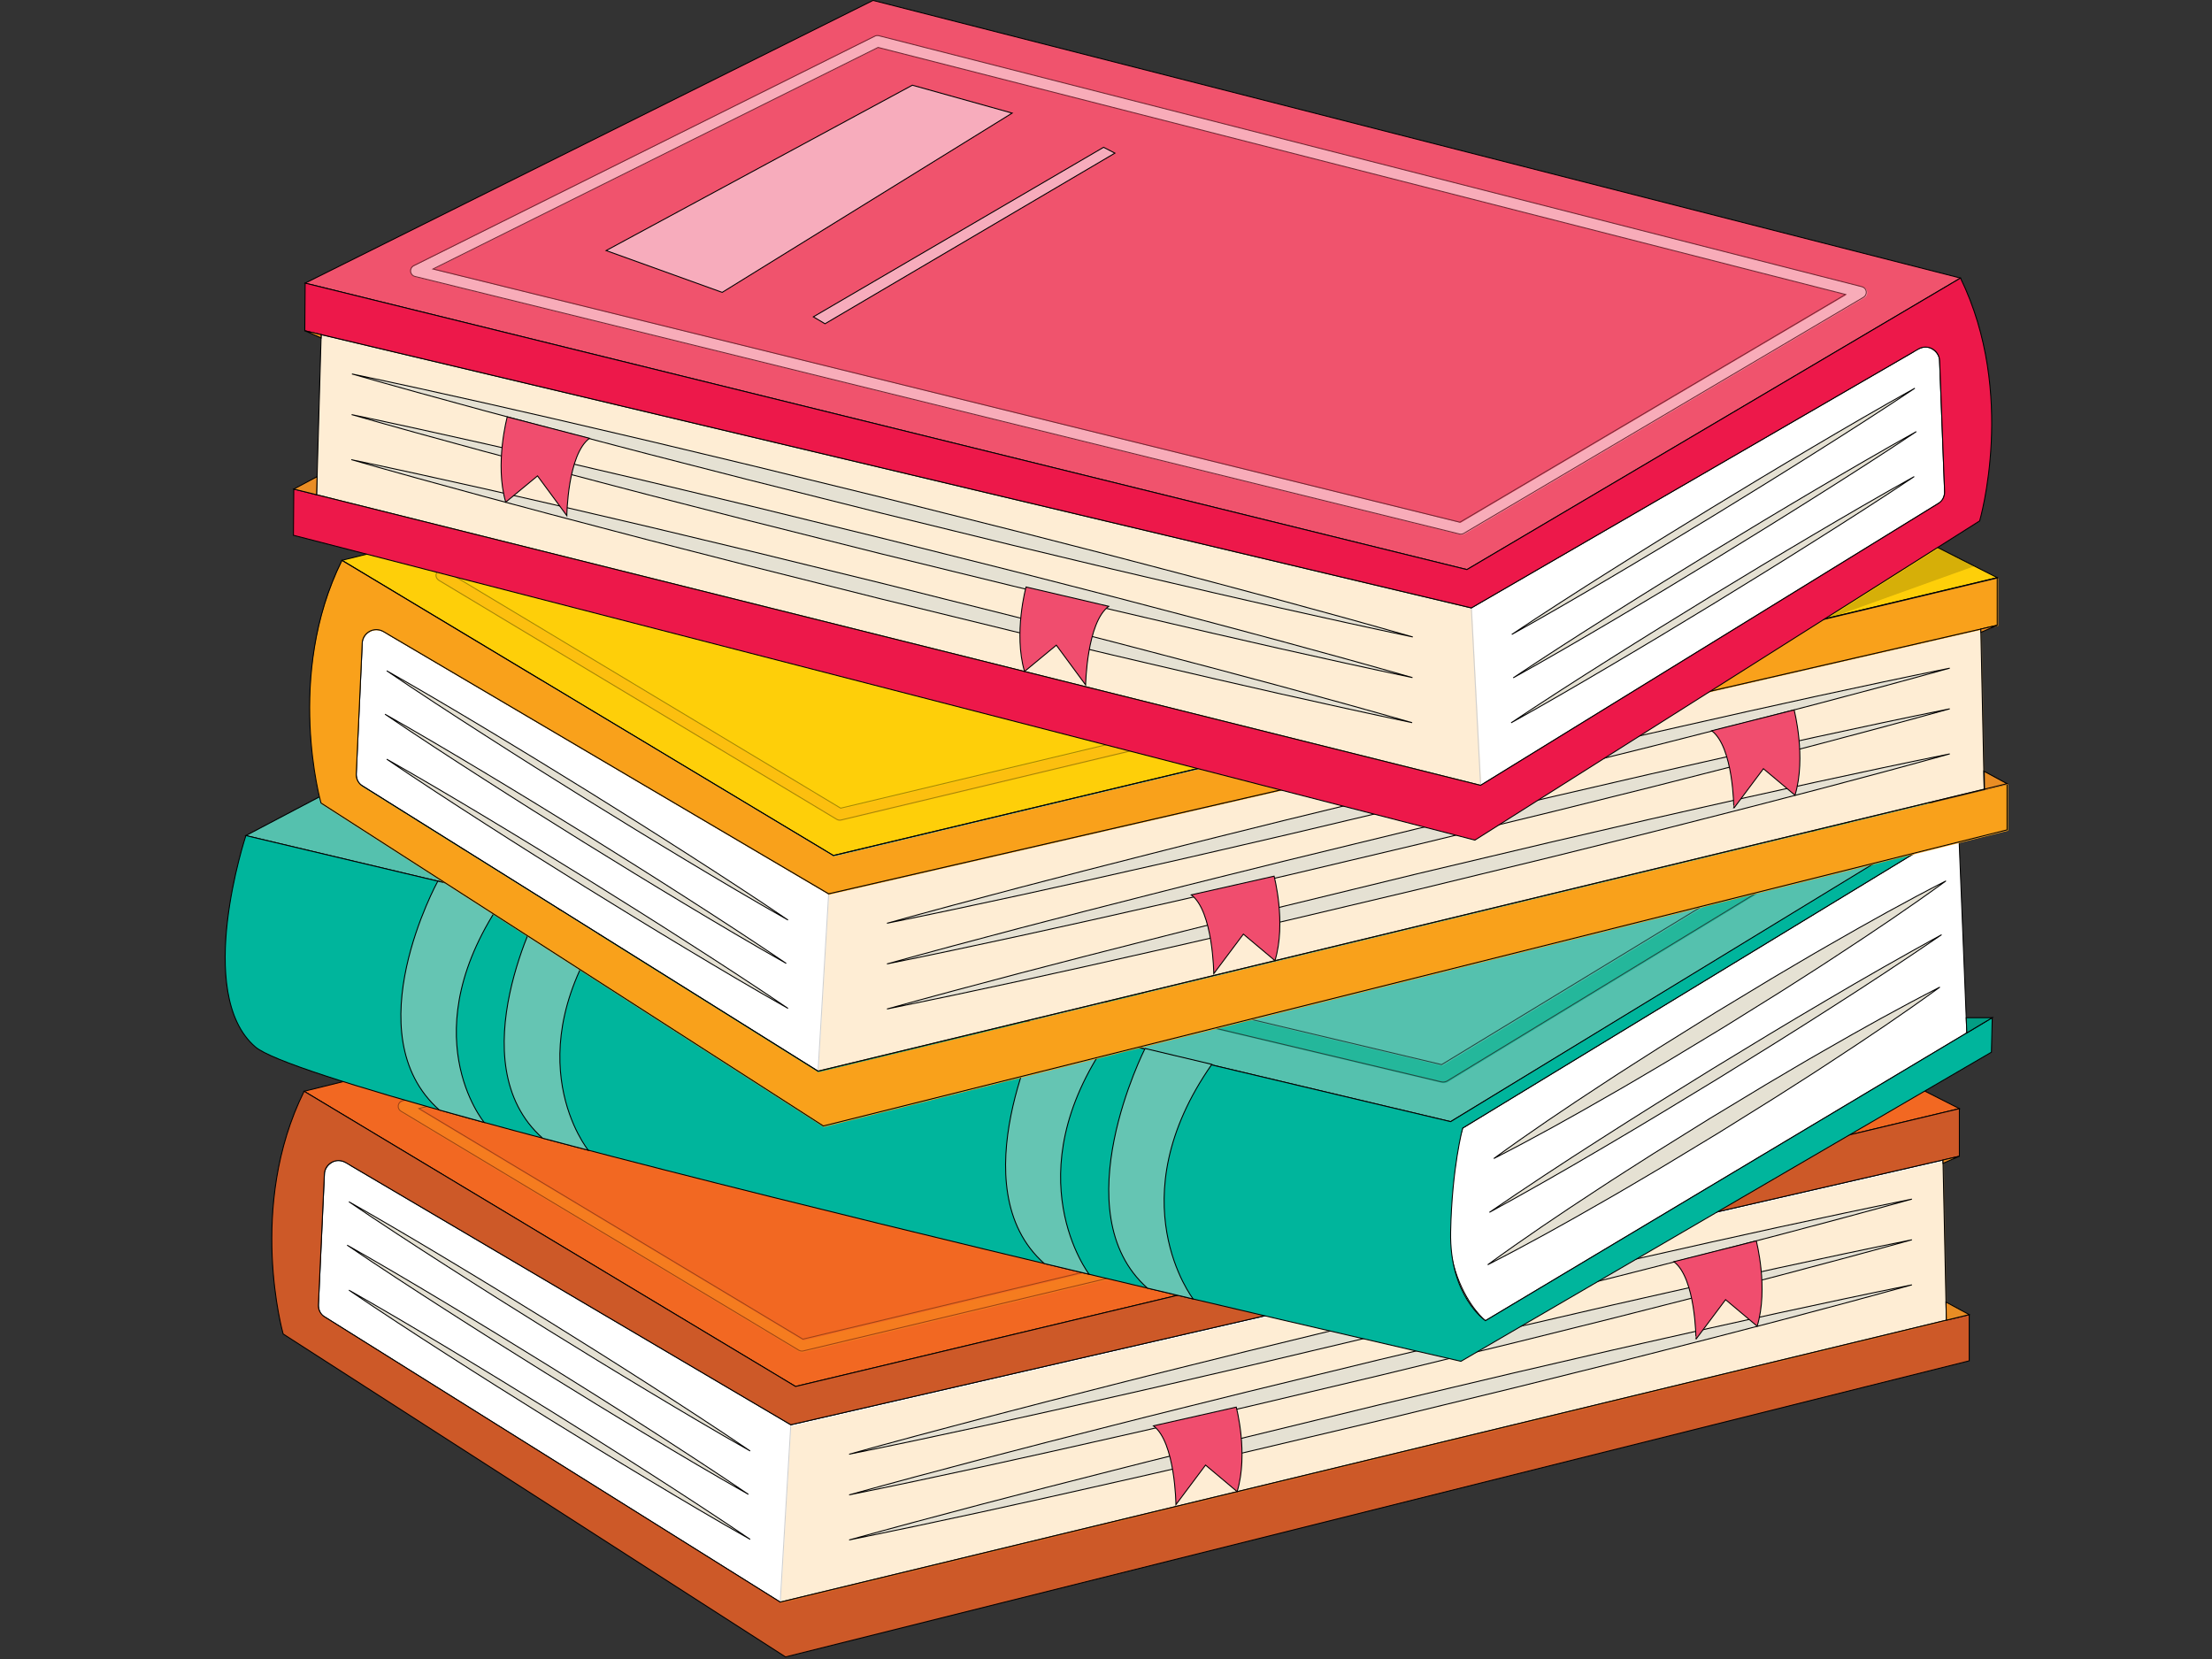 <svg xmlns="http://www.w3.org/2000/svg" xmlns:xlink="http://www.w3.org/1999/xlink" width="800" zoomAndPan="magnify" viewBox="0 0 600 450" height="600" preserveAspectRatio="xMidYMid meet" version="1.0"><rect x="0" y="0" width="600" height="450" fill="#333333" stroke="none"/><defs><filter x="0%" y="0%" width="100%" height="100%" id="50f7331508"><feColorMatrix values="0 0 0 0 1 0 0 0 0 1 0 0 0 0 1 0 0 0 1 0" color-interpolation-filters="sRGB"/></filter><mask id="6952446d5d"><g filter="url(#50f7331508)"><rect x="-60" width="720" fill="#000000" y="-45" height="540" fill-opacity="0.42"/></g></mask><clipPath id="e2e652810b"><path d="M 0.281 0.801 L 56.441 0.801 L 56.441 26.719 L 0.281 26.719 Z M 0.281 0.801 " clip-rule="nonzero"/></clipPath><clipPath id="fc88d90783"><rect x="0" width="57" y="0" height="27"/></clipPath><mask id="5effe841c6"><g filter="url(#50f7331508)"><rect x="-60" width="720" fill="#000000" y="-45" height="540" fill-opacity="0.349"/></g></mask><clipPath id="7e412a26c1"><path d="M 0.559 0.121 L 398.719 0.121 L 398.719 137.398 L 0.559 137.398 Z M 0.559 0.121 " clip-rule="nonzero"/></clipPath><clipPath id="c520253f16"><rect x="0" width="399" y="0" height="138"/></clipPath><mask id="89609bd8f6"><g filter="url(#50f7331508)"><rect x="-60" width="720" fill="#000000" y="-45" height="540" fill-opacity="0.188"/></g></mask><clipPath id="ba2f511d0d"><path d="M 0 0.441 L 319.68 0.441 L 319.68 123.559 L 0 123.559 Z M 0 0.441 " clip-rule="nonzero"/></clipPath><clipPath id="57c3b57281"><rect x="0" width="320" y="0" height="124"/></clipPath><mask id="46837a4218"><g filter="url(#50f7331508)"><rect x="-60" width="720" fill="#000000" y="-45" height="540" fill-opacity="0.62"/></g></mask><clipPath id="2dd01fa242"><path d="M 0.199 0.879 L 407.238 0.879 L 407.238 137.199 L 0.199 137.199 Z M 0.199 0.879 " clip-rule="nonzero"/></clipPath><clipPath id="280271b33d"><rect x="0" width="408" y="0" height="138"/></clipPath><mask id="23beb4456f"><g filter="url(#50f7331508)"><rect x="-60" width="720" fill="#000000" y="-45" height="540" fill-opacity="0.349"/></g></mask><clipPath id="f7fcc12f4c"><path d="M 0.879 0.879 L 399.039 0.879 L 399.039 138.16 L 0.879 138.16 Z M 0.879 0.879 " clip-rule="nonzero"/></clipPath><clipPath id="51732199d0"><rect x="0" width="400" y="0" height="139"/></clipPath><clipPath id="d6891d84a1"><path d="M 80 148 L 547.406 148 L 547.406 310 L 80 310 Z M 80 148 " clip-rule="nonzero"/></clipPath><mask id="fead3b6d48"><g filter="url(#50f7331508)"><rect x="-60" width="720" fill="#000000" y="-45" height="540" fill-opacity="0.188"/></g></mask><clipPath id="b6cf351f60"><path d="M 0.32 0.199 L 320 0.199 L 320 123.559 L 0.32 123.559 Z M 0.32 0.199 " clip-rule="nonzero"/></clipPath><clipPath id="8959331eeb"><rect x="0" width="320" y="0" height="124"/></clipPath><clipPath id="27970d0208"><path d="M 534 205 L 547.406 205 L 547.406 218 L 534 218 Z M 534 205 " clip-rule="nonzero"/></clipPath><mask id="59249593d0"><g filter="url(#50f7331508)"><rect x="-60" width="720" fill="#000000" y="-45" height="540" fill-opacity="0.518"/></g></mask><clipPath id="cfa4983264"><path d="M 0.922 0.16 L 399.078 0.16 L 399.078 138.641 L 0.922 138.641 Z M 0.922 0.16 " clip-rule="nonzero"/></clipPath><clipPath id="f2709b2287"><rect x="0" width="400" y="0" height="139"/></clipPath><mask id="afebc55651"><g filter="url(#50f7331508)"><rect x="-60" width="720" fill="#000000" y="-45" height="540" fill-opacity="0.188"/></g></mask><clipPath id="acbe3c2b30"><path d="M 0.48 0.281 L 319.441 0.281 L 319.441 125.801 L 0.48 125.801 Z M 0.48 0.281 " clip-rule="nonzero"/></clipPath><clipPath id="57e986907c"><rect x="0" width="320" y="0" height="126"/></clipPath><mask id="b7ae0275a9"><g filter="url(#50f7331508)"><rect x="-60" width="720" fill="#000000" y="-45" height="540" fill-opacity="0.157"/></g></mask><clipPath id="e93bc45853"><path d="M 0.68 0.121 L 44.121 0.121 L 44.121 22.441 L 0.68 22.441 Z M 0.68 0.121 " clip-rule="nonzero"/></clipPath><clipPath id="3ac7620fef"><rect x="0" width="45" y="0" height="23"/></clipPath></defs><g mask="url(#6952446d5d)"><g transform="matrix(1, 0, 0, 1, 65, 214)"><g clip-path="url(#fc88d90783)"><path fill="#010101" d="M 21.672 2.379 L 1.711 12.887 L 55.086 25.258 Z M 21.672 2.379 " fill-opacity="1" fill-rule="nonzero"/><g clip-path="url(#e2e652810b)"><path stroke-linecap="butt" transform="matrix(0.258, 0, 0, 0.258, -20.784, -248.603)" fill="none" stroke-linejoin="miter" d="M 164.465 971.915 L 87.14 1012.606 L 293.905 1060.513 Z M 164.465 971.915 " stroke="#000000" stroke-width="1" stroke-opacity="1" stroke-miterlimit="10"/></g></g></g></g><path stroke-linecap="butt" transform="matrix(0.258, 0, 0, 0.258, 44.216, -34.603)" fill-opacity="1" fill="#ffffff" fill-rule="nonzero" stroke-linejoin="miter" d="M 1874.923 1522.075 L 1871.367 1353.684 L 660.042 1632.046 L 197.816 1359.78 C 197.816 1359.78 187.738 1351.279 179.128 1355.302 C 170.518 1359.326 169.807 1366.874 169.807 1366.874 L 163.436 1505.072 C 163.436 1505.072 162.573 1513.921 169.005 1517.99 C 175.436 1522.06 648.889 1818.483 648.889 1818.483 Z M 1874.923 1522.075 " stroke="#000000" stroke-width="1" stroke-opacity="1" stroke-miterlimit="10"/><path stroke-linecap="butt" transform="matrix(0.258, 0, 0, 0.258, 44.216, -34.603)" fill-opacity="1" fill="#f26822" fill-rule="nonzero" stroke-linejoin="miter" d="M 1293.744 998.024 L 1888.602 1299.681 L 665.005 1591.779 L 148.364 1281.423 Z M 1293.744 998.024 " stroke="#000000" stroke-width="1" stroke-opacity="1" stroke-miterlimit="10"/><g mask="url(#5effe841c6)"><g transform="matrix(1, 0, 0, 1, 106, 231)"><g clip-path="url(#c520253f16)"><path fill="#f9a11b" d="M 111.605 135.848 C 111.324 135.848 111.043 135.773 110.797 135.625 L 2.801 70.727 C 2.258 70.398 1.961 69.777 2.059 69.148 C 2.152 68.52 2.617 68.012 3.23 67.859 L 270.547 1.691 C 270.91 1.602 271.297 1.645 271.633 1.816 L 396.309 65.062 C 396.895 65.359 397.234 65.992 397.16 66.648 C 397.082 67.301 396.605 67.836 395.965 67.988 L 111.969 135.805 C 111.852 135.832 111.727 135.848 111.605 135.848 Z M 7.676 69.992 L 111.867 132.602 L 391.078 65.926 L 270.738 4.875 Z M 7.676 69.992 " fill-opacity="1" fill-rule="nonzero"/><g clip-path="url(#7e412a26c1)"><path stroke-linecap="butt" transform="matrix(0.258, 0, 0, 0.258, -61.784, -265.603)" fill="none" stroke-linejoin="miter" d="M 671.678 1554.597 C 670.589 1554.597 669.499 1554.31 668.546 1553.735 L 250.188 1302.419 C 248.085 1301.149 246.935 1298.744 247.313 1296.308 C 247.676 1293.873 249.477 1291.906 251.853 1291.316 L 1287.389 1035.085 C 1288.796 1034.737 1290.294 1034.903 1291.595 1035.569 L 1774.567 1280.486 C 1776.837 1281.635 1778.153 1284.086 1777.866 1286.627 C 1777.563 1289.153 1775.717 1291.226 1773.235 1291.816 L 673.085 1554.431 C 672.631 1554.537 672.147 1554.597 671.678 1554.597 Z M 269.073 1299.576 L 672.692 1542.027 L 1754.305 1283.829 L 1288.13 1047.413 Z M 269.073 1299.576 " stroke="#000000" stroke-width="1" stroke-opacity="1" stroke-miterlimit="10"/></g></g></g></g><path stroke-linecap="butt" transform="matrix(0.258, 0, 0, 0.258, 44.216, -34.603)" fill-opacity="1" fill="#cd5928" fill-rule="nonzero" stroke-linejoin="miter" d="M 1898.953 1516.266 L 1898.953 1564.823 L 654.473 1876.116 L 126.332 1536.596 C 126.332 1536.596 88.124 1402.694 148.364 1281.423 L 665.005 1591.779 L 1888.602 1299.697 L 1888.602 1349.736 L 660.042 1632.046 L 192.036 1356.376 C 182.397 1350.674 170.14 1357.284 169.64 1368.478 L 163.375 1506.267 C 163.164 1511.214 165.615 1515.903 169.807 1518.535 L 648.889 1818.483 Z M 1898.953 1516.266 " stroke="#000000" stroke-width="1" stroke-opacity="1" stroke-miterlimit="10"/><g mask="url(#89609bd8f6)"><g transform="matrix(1, 0, 0, 1, 210, 313)"><g clip-path="url(#57c3b57281)"><path fill="#f9a11b" d="M 1.723 121.996 L 4.602 73.848 L 317.297 1.965 L 318.215 45.449 Z M 1.723 121.996 " fill-opacity="1" fill-rule="nonzero"/><g clip-path="url(#ba2f511d0d)"><path stroke-linecap="butt" transform="matrix(0.258, 0, 0, 0.258, -165.784, -347.603)" fill="none" stroke-linejoin="miter" d="M 648.889 1818.498 L 660.042 1632.046 L 1871.367 1353.684 L 1874.923 1522.075 Z M 648.889 1818.498 " stroke="#000000" stroke-width="1" stroke-opacity="1" stroke-miterlimit="10"/></g></g></g></g><path stroke-linecap="butt" transform="matrix(0.258, 0, 0, 0.258, 44.216, -34.603)" fill-opacity="1" fill="#e98d24" fill-rule="nonzero" stroke-linejoin="miter" d="M 1898.953 1516.266 L 1874.53 1503.045 L 1874.923 1522.075 Z M 1898.953 1516.266 " stroke="#000000" stroke-width="1" stroke-opacity="1" stroke-miterlimit="10"/><path stroke-linecap="butt" transform="matrix(0.258, 0, 0, 0.258, 44.216, -34.603)" fill-opacity="1" fill="#e98d24" fill-rule="nonzero" stroke-linejoin="miter" d="M 1888.602 1349.721 L 1871.443 1357.163 L 1871.367 1353.684 Z M 1888.602 1349.721 " stroke="#000000" stroke-width="1" stroke-opacity="1" stroke-miterlimit="10"/><path stroke-linecap="butt" transform="matrix(0.258, 0, 0, 0.258, 44.216, -34.603)" fill-opacity="1" fill="#fce586" fill-rule="nonzero" stroke-linejoin="miter" d="M 1251.798 1086.848 L 1572.462 1263.105 L 1450.089 1306.125 L 1146.63 1115.407 Z M 1251.798 1086.848 " stroke="#000000" stroke-width="1" stroke-opacity="1" stroke-miterlimit="10"/><path stroke-linecap="butt" transform="matrix(0.258, 0, 0, 0.258, 44.216, -34.603)" fill-opacity="1" fill="#fce586" fill-rule="nonzero" stroke-linejoin="miter" d="M 1050.268 1150.653 L 1354.061 1331.145 L 1341.743 1338.345 L 1038.299 1156.673 Z M 1050.268 1150.653 " stroke="#000000" stroke-width="1" stroke-opacity="1" stroke-miterlimit="10"/><path stroke-linecap="butt" transform="matrix(0.258, 0, 0, 0.258, 44.216, -34.603)" fill-opacity="1" fill="#e5e1d3" fill-rule="nonzero" stroke-linejoin="miter" d="M 195.456 1397.582 C 231.485 1417.988 267.106 1439.074 302.576 1460.403 C 320.341 1471.007 337.955 1481.853 355.659 1492.593 L 408.516 1525.145 L 461.13 1558.076 C 478.592 1569.194 496.131 1580.176 513.517 1591.416 C 548.351 1613.743 583.034 1636.342 617.293 1659.607 C 581.264 1639.201 545.643 1618.114 510.173 1596.786 C 492.393 1586.182 474.779 1575.336 457.075 1564.596 L 404.233 1532.028 L 351.634 1499.097 C 334.172 1487.994 316.633 1476.997 299.262 1465.758 C 264.413 1443.416 229.715 1420.847 195.456 1397.582 Z M 195.456 1397.582 " stroke="#000000" stroke-width="1" stroke-opacity="1" stroke-miterlimit="10"/><path stroke-linecap="butt" transform="matrix(0.258, 0, 0, 0.258, 44.216, -34.603)" fill-opacity="1" fill="#e5e1d3" fill-rule="nonzero" stroke-linejoin="miter" d="M 193.594 1443.204 C 229.624 1463.61 265.245 1484.696 300.715 1506.025 C 318.48 1516.629 336.093 1527.475 353.798 1538.215 L 406.654 1570.768 L 459.269 1603.699 C 476.731 1614.817 494.269 1625.784 511.656 1637.023 C 546.49 1659.365 581.173 1681.964 615.447 1705.214 C 579.403 1684.823 543.782 1663.737 508.312 1642.393 C 490.532 1631.804 472.918 1620.943 455.213 1610.218 L 402.387 1577.65 L 349.773 1544.704 C 332.31 1533.616 314.787 1522.619 297.401 1511.38 C 262.551 1489.038 227.853 1466.454 193.594 1443.204 Z M 193.594 1443.204 " stroke="#000000" stroke-width="1" stroke-opacity="1" stroke-miterlimit="10"/><path stroke-linecap="butt" transform="matrix(0.258, 0, 0, 0.258, 44.216, -34.603)" fill-opacity="1" fill="#e5e1d3" fill-rule="nonzero" stroke-linejoin="miter" d="M 195.456 1490.505 C 231.485 1510.911 267.106 1531.998 302.576 1553.326 C 320.341 1563.93 337.955 1574.776 355.659 1585.516 L 408.516 1618.069 L 461.13 1651 C 478.592 1662.103 496.131 1673.085 513.517 1684.324 C 548.351 1706.666 583.034 1729.266 617.293 1752.515 C 581.264 1732.125 545.643 1711.023 510.173 1689.694 C 492.393 1679.105 474.779 1668.244 457.075 1657.519 L 404.233 1624.952 L 351.634 1592.006 C 334.172 1580.918 316.633 1569.921 299.262 1558.681 C 264.413 1536.339 229.715 1513.755 195.456 1490.505 Z M 195.456 1490.505 " stroke="#000000" stroke-width="1" stroke-opacity="1" stroke-miterlimit="10"/><path stroke-linecap="butt" transform="matrix(0.258, 0, 0, 0.258, 44.216, -34.603)" fill-opacity="1" fill="#e5e1d3" fill-rule="nonzero" stroke-linejoin="miter" d="M 721.372 1663.01 C 813.693 1637.401 906.407 1613.334 999.243 1589.827 C 1045.623 1577.923 1092.139 1566.593 1138.595 1554.99 L 1278.143 1521.031 L 1417.918 1487.918 L 1487.889 1471.703 L 1522.874 1463.625 L 1557.905 1455.699 C 1651.301 1434.506 1744.817 1413.858 1838.727 1394.783 C 1746.406 1420.423 1653.692 1444.49 1560.856 1467.997 L 1526.052 1476.846 L 1491.203 1485.513 L 1421.504 1502.833 L 1281.926 1536.778 L 1142.166 1569.875 C 1095.498 1580.615 1048.907 1591.627 1002.179 1602.08 C 908.783 1623.273 815.267 1643.921 721.372 1663.01 Z M 721.372 1663.01 " stroke="#000000" stroke-width="1" stroke-opacity="1" stroke-miterlimit="10"/><path stroke-linecap="butt" transform="matrix(0.258, 0, 0, 0.258, 44.216, -34.603)" fill-opacity="1" fill="#e5e1d3" fill-rule="nonzero" stroke-linejoin="miter" d="M 721.372 1705.759 C 813.693 1680.149 906.407 1656.082 999.243 1632.575 C 1045.623 1620.686 1092.139 1609.341 1138.595 1597.739 L 1278.143 1563.779 L 1417.918 1530.667 L 1487.889 1514.466 L 1522.874 1506.373 L 1557.905 1498.447 C 1651.301 1477.254 1744.817 1456.606 1838.727 1437.546 C 1746.406 1463.171 1653.692 1487.238 1560.856 1510.745 L 1526.052 1519.594 L 1491.203 1528.277 L 1421.504 1545.597 L 1281.926 1579.526 L 1142.166 1612.623 C 1095.498 1623.363 1048.907 1634.376 1002.179 1644.828 C 908.783 1666.021 815.267 1686.669 721.372 1705.759 Z M 721.372 1705.759 " stroke="#000000" stroke-width="1" stroke-opacity="1" stroke-miterlimit="10"/><path stroke-linecap="butt" transform="matrix(0.258, 0, 0, 0.258, 44.216, -34.603)" fill-opacity="1" fill="#e5e1d3" fill-rule="nonzero" stroke-linejoin="miter" d="M 721.372 1753.151 C 813.693 1727.541 906.407 1703.474 999.243 1679.968 C 1045.623 1668.063 1092.139 1656.733 1138.595 1645.131 L 1278.143 1611.171 L 1417.918 1578.059 L 1487.889 1561.843 L 1522.874 1553.765 L 1557.905 1545.839 C 1651.301 1524.646 1744.817 1503.998 1838.727 1484.923 C 1746.406 1510.563 1653.692 1534.63 1560.856 1558.137 L 1526.052 1566.986 L 1491.203 1575.654 L 1421.504 1592.974 L 1281.926 1626.918 L 1142.166 1660 C 1095.498 1670.755 1048.907 1681.752 1002.179 1692.205 C 908.783 1713.413 815.267 1734.046 721.372 1753.151 Z M 721.372 1753.151 " stroke="#000000" stroke-width="1" stroke-opacity="1" stroke-miterlimit="10"/><path stroke-linecap="butt" transform="matrix(0.258, 0, 0, 0.258, 44.216, -34.603)" fill-opacity="1" fill="#f04d6e" fill-rule="nonzero" stroke-linejoin="miter" d="M 1588.427 1460.584 L 1675.088 1438.726 C 1675.088 1438.726 1688.102 1488.433 1676.027 1528.398 L 1642.796 1500.519 L 1611.67 1542.102 C 1611.685 1542.102 1611.428 1477.768 1588.427 1460.584 Z M 1588.427 1460.584 " stroke="#000000" stroke-width="1" stroke-opacity="1" stroke-miterlimit="10"/><path stroke-linecap="butt" transform="matrix(0.258, 0, 0, 0.258, 44.216, -34.603)" fill-opacity="1" fill="#f04d6e" fill-rule="nonzero" stroke-linejoin="miter" d="M 1041.295 1633.15 L 1128.365 1613.486 C 1128.365 1613.486 1141.364 1662.345 1129.273 1702.31 L 1096.058 1674.431 L 1064.931 1716.015 C 1064.931 1716.015 1064.296 1650.334 1041.295 1633.15 Z M 1041.295 1633.15 " stroke="#000000" stroke-width="1" stroke-opacity="1" stroke-miterlimit="10"/><path stroke-linecap="butt" transform="matrix(0.258, 0, 0, 0.258, 44.216, -34.603)" fill-opacity="1" fill="#ffffff" fill-rule="nonzero" stroke-linejoin="miter" d="M 1887.725 1002.895 L 1896.441 1220.054 L 1390.332 1522.634 C 1390.332 1522.634 1319.438 1466.923 1366.393 1320.118 Z M 1887.725 1002.895 " stroke="#000000" stroke-width="1" stroke-opacity="1" stroke-miterlimit="10"/><path stroke-linecap="butt" transform="matrix(0.258, 0, 0, 0.258, 44.216, -34.603)" fill-opacity="1" fill="#55c1ae" fill-rule="nonzero" stroke-linejoin="miter" d="M 1892.915 985.514 L 1353.743 1313.356 L 87.14 1012.606 L 653.383 714.579 Z M 1892.915 985.514 " stroke="#000000" stroke-width="1" stroke-opacity="1" stroke-miterlimit="10"/><g mask="url(#46837a4218)"><g transform="matrix(1, 0, 0, 1, 97, 158)"><g clip-path="url(#280271b33d)"><path fill="#07b28f" d="M 294.621 135.805 C 294.441 135.805 294.266 135.785 294.09 135.742 L 3.652 66.758 C 2.727 66.539 2.031 65.762 1.91 64.816 C 1.793 63.871 2.273 62.949 3.117 62.508 L 116.566 2.777 C 117.043 2.523 117.598 2.449 118.121 2.566 L 403.969 65.07 C 404.883 65.266 405.582 66.004 405.734 66.926 C 405.887 67.848 405.469 68.773 404.668 69.258 L 295.809 135.473 C 295.449 135.691 295.035 135.805 294.621 135.805 Z M 10.645 63.711 L 294.234 131.07 L 397.406 68.316 L 117.953 7.215 Z M 10.645 63.711 " fill-opacity="1" fill-rule="nonzero"/><g clip-path="url(#2dd01fa242)"><path stroke-linecap="butt" transform="matrix(0.258, 0, 0, 0.258, -52.784, -192.603)" fill="none" stroke-linejoin="miter" d="M 1345.783 1271.742 C 1345.087 1271.742 1344.406 1271.667 1343.725 1271.5 L 218.623 1004.362 C 215.037 1003.515 212.343 1000.505 211.874 996.844 C 211.42 993.183 213.281 989.614 216.55 987.904 L 656.032 756.601 C 657.878 755.618 660.026 755.331 662.054 755.784 L 1769.376 997.827 C 1772.917 998.584 1775.626 1001.443 1776.216 1005.013 C 1776.806 1008.582 1775.187 1012.167 1772.085 1014.043 L 1350.384 1270.457 C 1348.991 1271.304 1347.387 1271.742 1345.783 1271.742 Z M 245.709 992.563 L 1344.285 1253.409 L 1743.955 1010.398 L 661.403 773.785 Z M 245.709 992.563 " stroke="#000000" stroke-width="1" stroke-opacity="1" stroke-miterlimit="10"/></g></g></g></g><path stroke-linecap="butt" transform="matrix(0.258, 0, 0, 0.258, 44.216, -34.603)" fill-opacity="1" fill="#00b59c" fill-rule="nonzero" stroke-linejoin="miter" d="M 87.14 1012.606 C 87.14 1012.606 32.044 1178.773 97.067 1234.773 C 162.089 1290.772 1364.593 1565.322 1364.593 1565.322 L 1922.317 1240.324 L 1923.164 1204.065 L 1390.332 1522.634 C 1390.332 1522.634 1352.396 1496.904 1353.743 1429.166 C 1355.105 1361.444 1366.393 1320.118 1366.393 1320.118 L 1887.71 1002.895 L 1891.614 985.227 L 1353.743 1313.341 Z M 87.14 1012.606 " stroke="#000000" stroke-width="1" stroke-opacity="1" stroke-miterlimit="10"/><path stroke-linecap="butt" transform="matrix(0.258, 0, 0, 0.258, 44.216, -34.603)" fill-opacity="1" fill="#039e84" fill-rule="nonzero" stroke-linejoin="miter" d="M 1923.164 1204.065 L 1895.79 1204.065 L 1896.441 1220.054 Z M 1923.164 1204.065 " stroke="#000000" stroke-width="1" stroke-opacity="1" stroke-miterlimit="10"/><path stroke-linecap="butt" transform="matrix(0.258, 0, 0, 0.258, 44.216, -34.603)" fill-opacity="1" fill="#65c5b3" fill-rule="nonzero" stroke-linejoin="miter" d="M 288.927 1060.513 C 288.927 1060.513 200.479 1221.416 290.515 1301.118 L 337.697 1314.203 C 337.697 1314.203 259.177 1220.145 359.124 1077.197 Z M 288.927 1060.513 " stroke="#000000" stroke-width="1" stroke-opacity="1" stroke-miterlimit="10"/><path stroke-linecap="butt" transform="matrix(0.258, 0, 0, 0.258, 44.216, -34.603)" fill-opacity="1" fill="#65c5b3" fill-rule="nonzero" stroke-linejoin="miter" d="M 397.515 1086.258 C 397.515 1086.258 309.083 1251.049 399.134 1330.767 L 447.087 1343.398 C 447.087 1343.398 367.75 1245.891 467.712 1102.928 Z M 397.515 1086.258 " stroke="#000000" stroke-width="1" stroke-opacity="1" stroke-miterlimit="10"/><path stroke-linecap="butt" transform="matrix(0.258, 0, 0, 0.258, 44.216, -34.603)" fill-opacity="1" fill="#65c5b3" fill-rule="nonzero" stroke-linejoin="miter" d="M 923.885 1210.706 C 923.885 1210.706 836.527 1382.848 926.563 1462.566 L 973.685 1473.835 C 973.685 1473.835 894.12 1370.323 994.083 1227.36 Z M 923.885 1210.706 " stroke="#000000" stroke-width="1" stroke-opacity="1" stroke-miterlimit="10"/><path stroke-linecap="butt" transform="matrix(0.258, 0, 0, 0.258, 44.216, -34.603)" fill-opacity="1" fill="#65c5b3" fill-rule="nonzero" stroke-linejoin="miter" d="M 1032.473 1236.437 C 1032.473 1236.437 944.934 1408.7 1034.985 1488.403 L 1083.045 1499.778 C 1083.045 1499.778 1002.708 1396.069 1102.671 1253.106 Z M 1032.473 1236.437 " stroke="#000000" stroke-width="1" stroke-opacity="1" stroke-miterlimit="10"/><path stroke-linecap="butt" transform="matrix(0.258, 0, 0, 0.258, 44.216, -34.603)" fill-opacity="1" fill="#e5e1d3" fill-rule="nonzero" stroke-linejoin="miter" d="M 1874.499 1060.255 C 1836.805 1087.695 1798.203 1113.653 1759.253 1139.096 C 1739.884 1151.954 1720.167 1164.267 1700.616 1176.837 L 1641.435 1213.746 L 1581.784 1249.824 C 1561.703 1261.577 1541.835 1273.603 1521.588 1285.054 C 1481.307 1308.273 1440.677 1330.963 1399.124 1352.141 C 1436.803 1324.671 1475.42 1298.713 1514.355 1273.27 C 1533.724 1260.412 1553.456 1248.114 1573.007 1235.529 L 1632.174 1198.65 L 1691.855 1162.573 C 1711.92 1150.834 1731.819 1138.824 1752.05 1127.342 C 1792.347 1104.138 1832.977 1081.448 1874.499 1060.255 Z M 1874.499 1060.255 " stroke="#000000" stroke-width="1" stroke-opacity="1" stroke-miterlimit="10"/><path stroke-linecap="butt" transform="matrix(0.258, 0, 0, 0.258, 44.216, -34.603)" fill-opacity="1" fill="#e5e1d3" fill-rule="nonzero" stroke-linejoin="miter" d="M 1868.083 1171.921 C 1830.374 1199.376 1791.787 1225.333 1752.837 1250.762 C 1733.453 1263.619 1713.751 1275.932 1694.185 1288.503 L 1635.034 1325.412 L 1575.368 1361.504 C 1555.303 1373.243 1535.419 1385.268 1515.187 1396.735 C 1474.891 1419.954 1434.261 1442.629 1392.723 1463.806 C 1430.402 1436.336 1469.004 1410.379 1507.939 1384.936 C 1527.323 1372.078 1547.04 1359.78 1566.591 1347.194 L 1625.773 1310.315 L 1685.454 1274.253 C 1705.504 1262.5 1725.403 1250.489 1745.634 1239.023 C 1785.931 1215.804 1826.546 1193.114 1868.083 1171.921 Z M 1868.083 1171.921 " stroke="#000000" stroke-width="1" stroke-opacity="1" stroke-miterlimit="10"/><path stroke-linecap="butt" transform="matrix(0.258, 0, 0, 0.258, 44.216, -34.603)" fill-opacity="1" fill="#e5e1d3" fill-rule="nonzero" stroke-linejoin="miter" d="M 1869.884 1116.829 C 1831.464 1143.105 1792.65 1168.729 1753.442 1193.719 C 1714.326 1218.844 1674.846 1243.395 1635.291 1267.809 C 1595.614 1292.042 1555.878 1316.154 1515.762 1339.676 C 1475.753 1363.35 1435.335 1386.358 1394.524 1408.715 C 1432.929 1382.44 1471.743 1356.8 1510.95 1331.826 C 1550.067 1306.7 1589.547 1282.165 1629.117 1257.735 C 1668.778 1233.517 1708.53 1209.405 1748.646 1185.883 C 1788.655 1162.225 1829.073 1139.217 1869.884 1116.829 Z M 1869.884 1116.829 " stroke="#000000" stroke-width="1" stroke-opacity="1" stroke-miterlimit="10"/><path stroke-linecap="butt" transform="matrix(0.258, 0, 0, 0.258, 44.216, -34.603)" fill-opacity="1" fill="#ffffff" fill-rule="nonzero" stroke-linejoin="miter" d="M 1914.705 963.853 L 1911.134 795.462 L 699.824 1073.824 L 237.583 801.558 C 237.583 801.558 227.52 793.057 218.91 797.08 C 210.3 801.104 209.574 808.668 209.574 808.668 L 203.218 946.85 C 203.218 946.85 202.356 955.699 208.787 959.769 C 215.203 963.838 688.672 1260.276 688.672 1260.276 Z M 1914.705 963.853 " stroke="#000000" stroke-width="1" stroke-opacity="1" stroke-miterlimit="10"/><path stroke-linecap="butt" transform="matrix(0.258, 0, 0, 0.258, 44.216, -34.603)" fill-opacity="1" fill="#fecf09" fill-rule="nonzero" stroke-linejoin="miter" d="M 1333.526 439.817 L 1928.385 741.459 L 704.787 1033.557 L 188.147 723.217 Z M 1333.526 439.817 " stroke="#000000" stroke-width="1" stroke-opacity="1" stroke-miterlimit="10"/><g mask="url(#23beb4456f)"><g transform="matrix(1, 0, 0, 1, 116, 86)"><g clip-path="url(#51732199d0)"><path fill="#f9a11b" d="M 111.875 136.695 C 111.594 136.695 111.312 136.621 111.066 136.473 L 3.07 71.574 C 2.527 71.246 2.23 70.625 2.328 69.996 C 2.422 69.371 2.883 68.859 3.5 68.707 L 270.816 2.539 C 271.18 2.449 271.566 2.496 271.902 2.664 L 396.578 65.91 C 397.164 66.207 397.504 66.84 397.426 67.496 C 397.352 68.148 396.871 68.684 396.234 68.836 L 112.238 136.652 C 112.121 136.68 111.996 136.695 111.875 136.695 Z M 7.945 70.84 L 112.137 133.449 L 391.348 66.773 L 271.004 5.727 Z M 7.945 70.84 " fill-opacity="1" fill-rule="nonzero"/><g clip-path="url(#f7fcc12f4c)"><path stroke-linecap="butt" transform="matrix(0.258, 0, 0, 0.258, -71.784, -120.603)" fill="none" stroke-linejoin="miter" d="M 711.46 996.375 C 710.371 996.375 709.281 996.088 708.328 995.513 L 289.971 744.197 C 287.867 742.927 286.717 740.522 287.096 738.086 C 287.459 735.666 289.244 733.684 291.635 733.094 L 1327.171 476.863 C 1328.578 476.515 1330.076 476.696 1331.378 477.347 L 1814.349 722.264 C 1816.619 723.413 1817.935 725.864 1817.633 728.405 C 1817.345 730.931 1815.484 733.004 1813.017 733.594 L 712.868 996.209 C 712.414 996.315 711.93 996.375 711.46 996.375 Z M 308.856 741.354 L 712.474 983.805 L 1794.087 725.607 L 1327.897 489.206 Z M 308.856 741.354 " stroke="#000000" stroke-width="1" stroke-opacity="1" stroke-miterlimit="10"/></g></g></g></g><path fill="#f9a11b" d="M 544.688 212.797 L 544.688 225.34 L 223.434 305.723 L 87.098 218.047 C 87.098 218.047 77.234 183.469 92.785 152.156 L 226.152 232.297 L 542.016 156.871 L 542.016 169.793 L 224.871 242.695 L 104.059 171.508 C 101.57 170.035 98.406 171.746 98.277 174.633 L 96.66 210.215 C 96.605 211.496 97.238 212.707 98.316 213.383 L 221.992 290.844 Z M 544.688 212.797 " fill-opacity="1" fill-rule="nonzero"/><g clip-path="url(#d6891d84a1)"><path stroke-linecap="butt" transform="matrix(0.258, 0, 0, 0.258, 44.216, -34.603)" fill="none" stroke-linejoin="miter" d="M 1938.735 958.044 L 1938.735 1006.616 L 694.255 1317.894 L 166.114 978.374 C 166.114 978.374 127.906 844.473 188.147 723.217 L 704.787 1033.557 L 1928.385 741.475 L 1928.385 791.514 L 699.824 1073.824 L 231.818 798.154 C 222.179 792.452 209.922 799.077 209.422 810.256 L 203.158 948.045 C 202.946 953.007 205.397 957.696 209.574 960.313 L 688.672 1260.276 Z M 1938.735 958.044 " stroke="#000000" stroke-width="1" stroke-opacity="1" stroke-miterlimit="10"/></g><g mask="url(#fead3b6d48)"><g transform="matrix(1, 0, 0, 1, 220, 169)"><g clip-path="url(#8959331eeb)"><path fill="#f9a11b" d="M 1.992 121.844 L 4.871 73.695 L 317.562 1.816 L 318.484 45.297 Z M 1.992 121.844 " fill-opacity="1" fill-rule="nonzero"/><g clip-path="url(#b6cf351f60)"><path stroke-linecap="butt" transform="matrix(0.258, 0, 0, 0.258, -175.784, -203.603)" fill="none" stroke-linejoin="miter" d="M 688.671 1260.276 L 699.824 1073.824 L 1911.134 795.477 L 1914.705 963.853 Z M 688.671 1260.276 " stroke="#000000" stroke-width="1" stroke-opacity="1" stroke-miterlimit="10"/></g></g></g></g><path fill="#e98d24" d="M 544.688 212.797 L 538.383 209.383 L 538.484 214.297 Z M 544.688 212.797 " fill-opacity="1" fill-rule="nonzero"/><g clip-path="url(#27970d0208)"><path stroke-linecap="butt" transform="matrix(0.258, 0, 0, 0.258, 44.216, -34.603)" fill="none" stroke-linejoin="miter" d="M 1938.735 958.044 L 1914.312 944.823 L 1914.705 963.853 Z M 1938.735 958.044 " stroke="#000000" stroke-width="1" stroke-opacity="1" stroke-miterlimit="10"/></g><path stroke-linecap="butt" transform="matrix(0.258, 0, 0, 0.258, 44.216, -34.603)" fill-opacity="1" fill="#e98d24" fill-rule="nonzero" stroke-linejoin="miter" d="M 1928.385 791.499 L 1911.21 798.956 L 1911.134 795.477 Z M 1928.385 791.499 " stroke="#000000" stroke-width="1" stroke-opacity="1" stroke-miterlimit="10"/><path stroke-linecap="butt" transform="matrix(0.258, 0, 0, 0.258, 44.216, -34.603)" fill-opacity="1" fill="#fce586" fill-rule="nonzero" stroke-linejoin="miter" d="M 1291.58 528.626 L 1612.245 704.883 L 1489.856 747.903 L 1186.412 557.186 Z M 1291.58 528.626 " stroke="#000000" stroke-width="1" stroke-opacity="1" stroke-miterlimit="10"/><path stroke-linecap="butt" transform="matrix(0.258, 0, 0, 0.258, 44.216, -34.603)" fill-opacity="1" fill="#fce586" fill-rule="nonzero" stroke-linejoin="miter" d="M 1090.036 592.431 L 1393.843 772.923 L 1381.525 780.123 L 1078.081 598.466 Z M 1090.036 592.431 " stroke="#000000" stroke-width="1" stroke-opacity="1" stroke-miterlimit="10"/><path stroke-linecap="butt" transform="matrix(0.258, 0, 0, 0.258, 44.216, -34.603)" fill-opacity="1" fill="#e5e1d3" fill-rule="nonzero" stroke-linejoin="miter" d="M 235.223 839.36 C 271.267 859.766 306.888 880.867 342.343 902.196 C 360.123 912.785 377.737 923.646 395.442 934.371 L 448.283 966.923 L 500.912 999.854 C 518.375 1010.973 535.913 1021.955 553.285 1033.194 C 588.134 1055.536 622.817 1078.12 657.076 1101.385 C 621.046 1080.979 585.425 1059.892 549.955 1038.564 C 532.175 1027.96 514.561 1017.114 496.857 1006.374 L 444.016 973.806 L 391.416 940.875 C 373.954 929.772 356.416 918.775 339.044 907.536 C 304.195 885.194 269.497 862.625 235.223 839.36 Z M 235.223 839.36 " stroke="#000000" stroke-width="1" stroke-opacity="1" stroke-miterlimit="10"/><path stroke-linecap="butt" transform="matrix(0.258, 0, 0, 0.258, 44.216, -34.603)" fill-opacity="1" fill="#e5e1d3" fill-rule="nonzero" stroke-linejoin="miter" d="M 233.377 884.982 C 269.406 905.388 305.027 926.475 340.497 947.803 C 358.262 958.407 375.876 969.253 393.58 979.993 L 446.437 1012.546 L 499.051 1045.477 C 516.514 1056.595 534.052 1067.577 551.423 1078.816 C 586.273 1101.143 620.955 1123.742 655.214 1147.007 C 619.185 1126.601 583.564 1105.515 548.094 1084.186 C 530.314 1073.582 512.7 1062.736 494.996 1051.996 L 442.154 1019.428 L 389.555 986.497 C 372.093 975.394 354.555 964.397 337.183 953.158 C 302.334 930.816 267.636 908.247 233.377 884.982 Z M 233.377 884.982 " stroke="#000000" stroke-width="1" stroke-opacity="1" stroke-miterlimit="10"/><path stroke-linecap="butt" transform="matrix(0.258, 0, 0, 0.258, 44.216, -34.603)" fill-opacity="1" fill="#e5e1d3" fill-rule="nonzero" stroke-linejoin="miter" d="M 235.223 932.283 C 271.267 952.689 306.888 973.776 342.343 995.105 C 360.123 1005.708 377.737 1016.554 395.442 1027.294 L 448.283 1059.847 L 500.912 1092.778 C 518.375 1103.896 535.913 1114.863 553.285 1126.117 C 588.134 1148.444 622.817 1171.044 657.076 1194.293 C 621.046 1173.903 585.425 1152.816 549.955 1131.487 C 532.175 1120.883 514.561 1110.037 496.857 1099.298 L 444.016 1066.73 L 391.416 1033.784 C 373.954 1022.696 356.416 1011.699 339.044 1000.459 C 304.195 978.117 269.497 955.533 235.223 932.283 Z M 235.223 932.283 " stroke="#000000" stroke-width="1" stroke-opacity="1" stroke-miterlimit="10"/><path stroke-linecap="butt" transform="matrix(0.258, 0, 0, 0.258, 44.216, -34.603)" fill-opacity="1" fill="#e5e1d3" fill-rule="nonzero" stroke-linejoin="miter" d="M 761.154 1104.789 C 853.475 1079.179 946.175 1055.127 1039.025 1031.605 C 1085.405 1019.716 1131.921 1008.371 1178.377 996.768 L 1317.925 962.809 L 1457.7 929.697 L 1527.671 913.496 L 1562.657 905.403 L 1597.688 897.477 C 1691.083 876.284 1784.599 855.636 1878.494 836.576 C 1786.173 862.201 1693.474 886.268 1600.638 909.775 L 1565.834 918.624 L 1530.985 927.307 L 1461.287 944.627 L 1321.708 978.556 L 1181.933 1011.653 C 1135.281 1022.393 1088.689 1033.405 1041.961 1043.858 C 948.565 1065.066 855.034 1085.699 761.154 1104.789 Z M 761.154 1104.789 " stroke="#000000" stroke-width="1" stroke-opacity="1" stroke-miterlimit="10"/><path stroke-linecap="butt" transform="matrix(0.258, 0, 0, 0.258, 44.216, -34.603)" fill-opacity="1" fill="#e5e1d3" fill-rule="nonzero" stroke-linejoin="miter" d="M 761.154 1147.537 C 853.475 1121.927 946.175 1097.876 1039.025 1074.354 C 1085.405 1062.464 1131.921 1051.119 1178.377 1039.517 L 1317.925 1005.557 L 1457.7 972.445 L 1527.671 956.244 L 1562.657 948.151 L 1597.688 940.225 C 1691.083 919.032 1784.599 898.384 1878.494 879.325 C 1786.173 904.949 1693.474 929.016 1600.638 952.523 L 1565.834 961.372 L 1530.985 970.055 L 1461.287 987.375 L 1321.708 1021.304 L 1181.933 1054.401 C 1135.281 1065.156 1088.689 1076.154 1041.961 1086.606 C 948.565 1107.799 855.034 1128.447 761.154 1147.537 Z M 761.154 1147.537 " stroke="#000000" stroke-width="1" stroke-opacity="1" stroke-miterlimit="10"/><path stroke-linecap="butt" transform="matrix(0.258, 0, 0, 0.258, 44.216, -34.603)" fill-opacity="1" fill="#e5e1d3" fill-rule="nonzero" stroke-linejoin="miter" d="M 761.154 1194.929 C 853.475 1169.319 946.175 1145.253 1039.025 1121.746 C 1085.405 1109.856 1131.921 1098.511 1178.377 1086.909 L 1317.925 1052.949 L 1457.7 1019.837 L 1527.671 1003.636 L 1562.657 995.543 L 1597.688 987.617 C 1691.083 966.424 1784.599 945.776 1878.494 926.717 C 1786.173 952.341 1693.474 976.408 1600.638 999.915 L 1565.834 1008.764 L 1530.985 1017.447 L 1461.287 1034.767 L 1321.708 1068.696 L 1181.933 1101.793 C 1135.281 1112.533 1088.689 1123.546 1041.961 1133.998 C 948.565 1155.191 855.034 1175.824 761.154 1194.929 Z M 761.154 1194.929 " stroke="#000000" stroke-width="1" stroke-opacity="1" stroke-miterlimit="10"/><path stroke-linecap="butt" transform="matrix(0.258, 0, 0, 0.258, 44.216, -34.603)" fill-opacity="1" fill="#f04d6e" fill-rule="nonzero" stroke-linejoin="miter" d="M 1628.194 902.363 L 1714.871 880.504 C 1714.871 880.504 1727.884 930.226 1715.794 970.176 L 1682.579 942.297 L 1651.452 983.881 C 1651.467 983.881 1651.195 919.547 1628.194 902.363 Z M 1628.194 902.363 " stroke="#000000" stroke-width="1" stroke-opacity="1" stroke-miterlimit="10"/><path stroke-linecap="butt" transform="matrix(0.258, 0, 0, 0.258, 44.216, -34.603)" fill-opacity="1" fill="#f04d6e" fill-rule="nonzero" stroke-linejoin="miter" d="M 1081.077 1074.928 L 1168.132 1055.264 C 1168.132 1055.264 1181.146 1104.123 1169.055 1144.088 L 1135.84 1116.209 L 1104.714 1157.793 C 1104.714 1157.793 1104.063 1092.127 1081.077 1074.928 Z M 1081.077 1074.928 " stroke="#000000" stroke-width="1" stroke-opacity="1" stroke-miterlimit="10"/><path stroke-linecap="butt" transform="matrix(0.258, 0, 0, 0.258, 44.216, -34.603)" fill-opacity="1" fill="#ffffff" fill-rule="nonzero" stroke-linejoin="miter" d="M 161.454 654.269 L 166.281 485.908 L 1375.503 773.256 L 1839.741 504.439 C 1839.741 504.439 1849.864 496.013 1858.444 500.097 C 1867.024 504.197 1867.705 511.745 1867.705 511.745 L 1873.047 649.973 C 1873.047 649.973 1873.833 658.837 1867.387 662.861 C 1860.926 666.885 1385.263 959.784 1385.263 959.784 Z M 161.454 654.269 " stroke="#000000" stroke-width="1" stroke-opacity="1" stroke-miterlimit="10"/><path stroke-linecap="butt" transform="matrix(0.258, 0, 0, 0.258, 44.216, -34.603)" fill-opacity="1" fill="#f0536d" fill-rule="nonzero" stroke-linejoin="miter" d="M 746.522 134.56 L 149.439 431.785 L 1370.857 732.958 L 1889.768 426.46 Z M 746.522 134.56 " stroke="#000000" stroke-width="1" stroke-opacity="1" stroke-miterlimit="10"/><g mask="url(#59249593d0)"><g transform="matrix(1, 0, 0, 1, 109, 8)"><g clip-path="url(#f2709b2287)"><path fill="#ffffff" d="M 287.438 137.059 C 287.719 137.062 288 136.984 288.246 136.84 L 396.723 72.746 C 397.27 72.422 397.566 71.801 397.477 71.172 C 397.387 70.543 396.93 70.031 396.312 69.875 L 129.496 1.727 C 129.133 1.633 128.742 1.672 128.406 1.84 L 3.27 64.16 C 2.68 64.453 2.336 65.082 2.41 65.738 C 2.48 66.391 2.953 66.93 3.594 67.086 L 287.074 137.012 C 287.191 137.043 287.316 137.059 287.438 137.059 Z M 391.855 71.977 L 287.199 133.812 L 8.492 65.062 L 129.285 4.91 Z M 391.855 71.977 " fill-opacity="1" fill-rule="nonzero"/><g clip-path="url(#cfa4983264)"><path stroke-linecap="butt" transform="matrix(0.258, 0, 0, 0.258, -64.784, -42.603)" fill="none" stroke-linejoin="miter" d="M 1364.441 695.731 C 1365.531 695.746 1366.62 695.444 1367.574 694.884 L 1787.792 446.685 C 1789.911 445.429 1791.061 443.024 1790.713 440.589 C 1790.365 438.153 1788.594 436.172 1786.203 435.567 L 752.605 171.666 C 751.197 171.303 749.684 171.454 748.383 172.104 L 263.626 413.436 C 261.341 414.571 260.009 417.006 260.297 419.547 C 260.569 422.074 262.4 424.161 264.882 424.766 L 1363.034 695.55 C 1363.488 695.671 1363.972 695.731 1364.441 695.731 Z M 1768.938 443.705 L 1363.518 683.161 L 283.857 416.93 L 751.788 183.994 Z M 1768.938 443.705 " stroke="#000000" stroke-width="1" stroke-opacity="1" stroke-miterlimit="10"/></g></g></g></g><path stroke-linecap="butt" transform="matrix(0.258, 0, 0, 0.258, 44.216, -34.603)" fill-opacity="1" fill="#ed184a" fill-rule="nonzero" stroke-linejoin="miter" d="M 137.484 648.294 L 137.121 696.866 L 1379.256 1017.371 L 1909.908 681.784 C 1909.908 681.784 1949.101 548.17 1889.768 426.46 L 1370.842 732.958 L 149.439 431.785 L 149.076 481.824 L 1375.503 773.256 L 1845.536 501.08 C 1855.206 495.438 1867.417 502.154 1867.841 513.348 L 1873.077 651.183 C 1873.258 656.13 1870.777 660.804 1866.555 663.405 L 1385.248 959.799 Z M 137.484 648.294 " stroke="#000000" stroke-width="1" stroke-opacity="1" stroke-miterlimit="10"/><g mask="url(#afebc55651)"><g transform="matrix(1, 0, 0, 1, 84, 89)"><g clip-path="url(#57e986907c)"><path fill="#f9a11b" d="M 317.812 124.246 L 315.293 76.078 L 3.141 1.879 L 1.895 45.352 Z M 317.812 124.246 " fill-opacity="1" fill-rule="nonzero"/><g clip-path="url(#acbe3c2b30)"><path stroke-linecap="butt" transform="matrix(0.258, 0, 0, 0.258, -39.784, -123.603)" fill="none" stroke-linejoin="miter" d="M 1385.263 959.784 L 1375.503 773.256 L 166.281 485.923 L 161.454 654.269 Z M 1385.263 959.784 " stroke="#000000" stroke-width="1" stroke-opacity="1" stroke-miterlimit="10"/></g></g></g></g><path stroke-linecap="butt" transform="matrix(0.258, 0, 0, 0.258, 44.216, -34.603)" fill-opacity="1" fill="#e98d24" fill-rule="nonzero" stroke-linejoin="miter" d="M 137.484 648.294 L 162.014 635.255 L 161.454 654.269 Z M 137.484 648.294 " stroke="#000000" stroke-width="1" stroke-opacity="1" stroke-miterlimit="10"/><path stroke-linecap="butt" transform="matrix(0.258, 0, 0, 0.258, 44.216, -34.603)" fill-opacity="1" fill="#e98d24" fill-rule="nonzero" stroke-linejoin="miter" d="M 149.076 481.824 L 166.175 489.403 L 166.281 485.923 Z M 149.076 481.824 " stroke="#000000" stroke-width="1" stroke-opacity="1" stroke-miterlimit="10"/><path stroke-linecap="butt" transform="matrix(0.258, 0, 0, 0.258, 44.216, -34.603)" fill-opacity="1" fill="#f7acbc" fill-rule="nonzero" stroke-linejoin="miter" d="M 787.817 223.686 L 465.851 397.553 L 587.907 441.496 L 892.758 253.032 Z M 787.817 223.686 " stroke="#000000" stroke-width="1" stroke-opacity="1" stroke-miterlimit="10"/><path stroke-linecap="butt" transform="matrix(0.258, 0, 0, 0.258, 44.216, -34.603)" fill-opacity="1" fill="#f7acbc" fill-rule="nonzero" stroke-linejoin="miter" d="M 988.862 288.973 L 683.723 467.212 L 695.995 474.503 L 1000.786 295.1 Z M 988.862 288.973 " stroke="#000000" stroke-width="1" stroke-opacity="1" stroke-miterlimit="10"/><path stroke-linecap="butt" transform="matrix(0.258, 0, 0, 0.258, 44.216, -34.603)" fill-opacity="1" fill="#e5e1d3" fill-rule="nonzero" stroke-linejoin="miter" d="M 1841.814 542.255 C 1805.633 562.389 1769.861 583.219 1734.225 604.275 C 1716.384 614.743 1698.679 625.453 1680.899 636.056 L 1627.816 668.231 L 1574.944 700.769 C 1557.406 711.751 1539.792 722.596 1522.33 733.715 C 1487.314 755.784 1452.465 778.127 1418.024 801.134 C 1454.22 781.001 1490.007 760.171 1525.613 739.115 C 1543.469 728.647 1561.174 717.922 1578.939 707.318 L 1632.022 675.144 L 1684.879 642.591 C 1702.417 631.624 1720.046 620.763 1737.493 609.645 C 1772.524 587.575 1807.373 565.263 1841.814 542.255 Z M 1841.814 542.255 " stroke="#000000" stroke-width="1" stroke-opacity="1" stroke-miterlimit="10"/><path stroke-linecap="butt" transform="matrix(0.258, 0, 0, 0.258, 44.216, -34.603)" fill-opacity="1" fill="#e5e1d3" fill-rule="nonzero" stroke-linejoin="miter" d="M 1843.342 587.878 C 1807.146 608.027 1771.374 628.856 1735.753 649.912 C 1717.897 660.38 1700.192 671.09 1682.427 681.694 L 1629.329 713.853 L 1576.472 746.406 C 1558.934 757.373 1541.305 768.234 1523.843 779.337 C 1488.842 801.422 1453.993 823.749 1419.552 846.757 C 1455.733 826.623 1491.521 805.793 1527.142 784.737 C 1544.982 774.269 1562.687 763.544 1580.467 752.956 L 1633.536 720.766 L 1686.407 688.213 C 1703.945 677.246 1721.559 666.385 1739.021 655.282 C 1774.037 633.213 1808.902 610.885 1843.342 587.878 Z M 1843.342 587.878 " stroke="#000000" stroke-width="1" stroke-opacity="1" stroke-miterlimit="10"/><path stroke-linecap="butt" transform="matrix(0.258, 0, 0, 0.258, 44.216, -34.603)" fill-opacity="1" fill="#e5e1d3" fill-rule="nonzero" stroke-linejoin="miter" d="M 1841.133 635.164 C 1804.937 655.313 1769.165 676.142 1733.544 697.199 C 1715.688 707.666 1697.983 718.376 1680.203 728.98 L 1627.12 761.154 L 1574.263 793.692 C 1556.725 804.674 1539.096 815.52 1521.634 826.623 C 1486.633 848.708 1451.784 871.035 1417.343 894.043 C 1453.524 873.924 1489.311 853.095 1524.932 832.023 C 1542.773 821.556 1560.478 810.846 1578.243 800.242 L 1631.326 768.067 L 1684.183 735.515 C 1701.736 724.533 1719.35 713.687 1736.812 702.569 C 1771.828 680.484 1806.692 658.172 1841.133 635.164 Z M 1841.133 635.164 " stroke="#000000" stroke-width="1" stroke-opacity="1" stroke-miterlimit="10"/><path stroke-linecap="butt" transform="matrix(0.258, 0, 0, 0.258, 44.216, -34.603)" fill-opacity="1" fill="#e5e1d3" fill-rule="nonzero" stroke-linejoin="miter" d="M 1313.945 803.782 C 1221.806 777.476 1129.288 752.744 1036.634 728.541 C 990.345 716.289 943.92 704.611 897.555 692.661 L 758.234 657.657 L 618.716 623.516 L 548.866 606.786 L 513.941 598.436 L 478.971 590.253 C 385.742 568.364 292.377 547.036 198.618 527.265 C 290.742 553.585 383.275 578.333 475.929 602.536 L 510.673 611.627 L 545.446 620.567 L 615.024 638.401 L 754.33 673.374 L 893.848 707.515 C 940.424 718.603 986.941 729.963 1033.593 740.764 C 1126.837 762.652 1220.202 783.996 1313.945 803.782 Z M 1313.945 803.782 " stroke="#000000" stroke-width="1" stroke-opacity="1" stroke-miterlimit="10"/><path stroke-linecap="butt" transform="matrix(0.258, 0, 0, 0.258, 44.216, -34.603)" fill-opacity="1" fill="#e5e1d3" fill-rule="nonzero" stroke-linejoin="miter" d="M 1313.628 846.515 C 1221.488 820.224 1128.971 795.477 1036.317 771.274 C 990.027 759.037 943.602 747.344 897.237 735.394 L 757.916 700.405 L 618.398 666.249 L 548.548 649.519 L 513.623 641.169 L 478.653 632.986 C 385.424 611.097 292.044 589.769 198.3 569.998 C 290.425 596.318 382.958 621.066 475.611 645.269 L 510.355 654.375 L 545.128 663.3 L 614.706 681.134 L 754.012 716.122 L 893.53 750.248 C 940.107 761.351 986.623 772.711 1033.275 783.497 C 1126.504 805.385 1219.884 826.729 1313.628 846.515 Z M 1313.628 846.515 " stroke="#000000" stroke-width="1" stroke-opacity="1" stroke-miterlimit="10"/><path stroke-linecap="butt" transform="matrix(0.258, 0, 0, 0.258, 44.216, -34.603)" fill-opacity="1" fill="#e5e1d3" fill-rule="nonzero" stroke-linejoin="miter" d="M 1313.28 893.907 C 1221.14 867.601 1128.622 842.854 1035.969 818.666 C 989.679 806.414 943.254 794.736 896.874 782.786 L 757.568 747.782 L 618.05 713.626 L 548.2 696.896 L 513.275 688.546 L 478.305 680.363 C 385.076 658.474 291.696 637.145 197.952 617.375 C 290.077 643.695 382.594 668.443 475.263 692.645 L 510.007 701.752 L 544.78 710.677 L 614.343 728.526 L 753.664 763.499 L 893.182 797.625 C 939.759 808.728 986.275 820.088 1032.927 830.874 C 1126.156 852.777 1219.536 874.121 1313.28 893.907 Z M 1313.28 893.907 " stroke="#000000" stroke-width="1" stroke-opacity="1" stroke-miterlimit="10"/><path stroke-linecap="butt" transform="matrix(0.258, 0, 0, 0.258, 44.216, -34.603)" fill-opacity="1" fill="#f04d6e" fill-rule="nonzero" stroke-linejoin="miter" d="M 448.419 594.912 L 361.909 572.418 C 361.909 572.418 348.532 622.034 360.305 662.074 L 393.732 634.453 L 424.556 676.263 C 424.556 676.263 425.297 611.929 448.419 594.912 Z M 448.419 594.912 " stroke="#000000" stroke-width="1" stroke-opacity="1" stroke-miterlimit="10"/><path stroke-linecap="butt" transform="matrix(0.258, 0, 0, 0.258, 44.216, -34.603)" fill-opacity="1" fill="#f04d6e" fill-rule="nonzero" stroke-linejoin="miter" d="M 994.264 771.547 L 907.346 751.231 C 907.346 751.231 893.984 800 905.757 840.056 L 939.184 812.419 L 969.993 854.229 C 969.993 854.229 971.127 788.549 994.264 771.547 Z M 994.264 771.547 " stroke="#000000" stroke-width="1" stroke-opacity="1" stroke-miterlimit="10"/><g mask="url(#b7ae0275a9)"><g transform="matrix(1, 0, 0, 1, 493, 147)"><g clip-path="url(#3ac7620fef)"><path fill="#010101" d="M 32.848 1.664 L 42.523 6.578 L 2.215 21.043 Z M 32.848 1.664 " fill-opacity="1" fill-rule="nonzero"/><g clip-path="url(#e93bc45853)"><path stroke-linecap="butt" transform="matrix(0.258, 0, 0, 0.258, -448.784, -181.603)" fill="none" stroke-linejoin="miter" d="M 1865.753 709.693 L 1903.235 728.723 L 1747.087 784.737 Z M 1865.753 709.693 " stroke="#000000" stroke-width="1" stroke-opacity="1" stroke-miterlimit="10"/></g></g></g></g></svg>